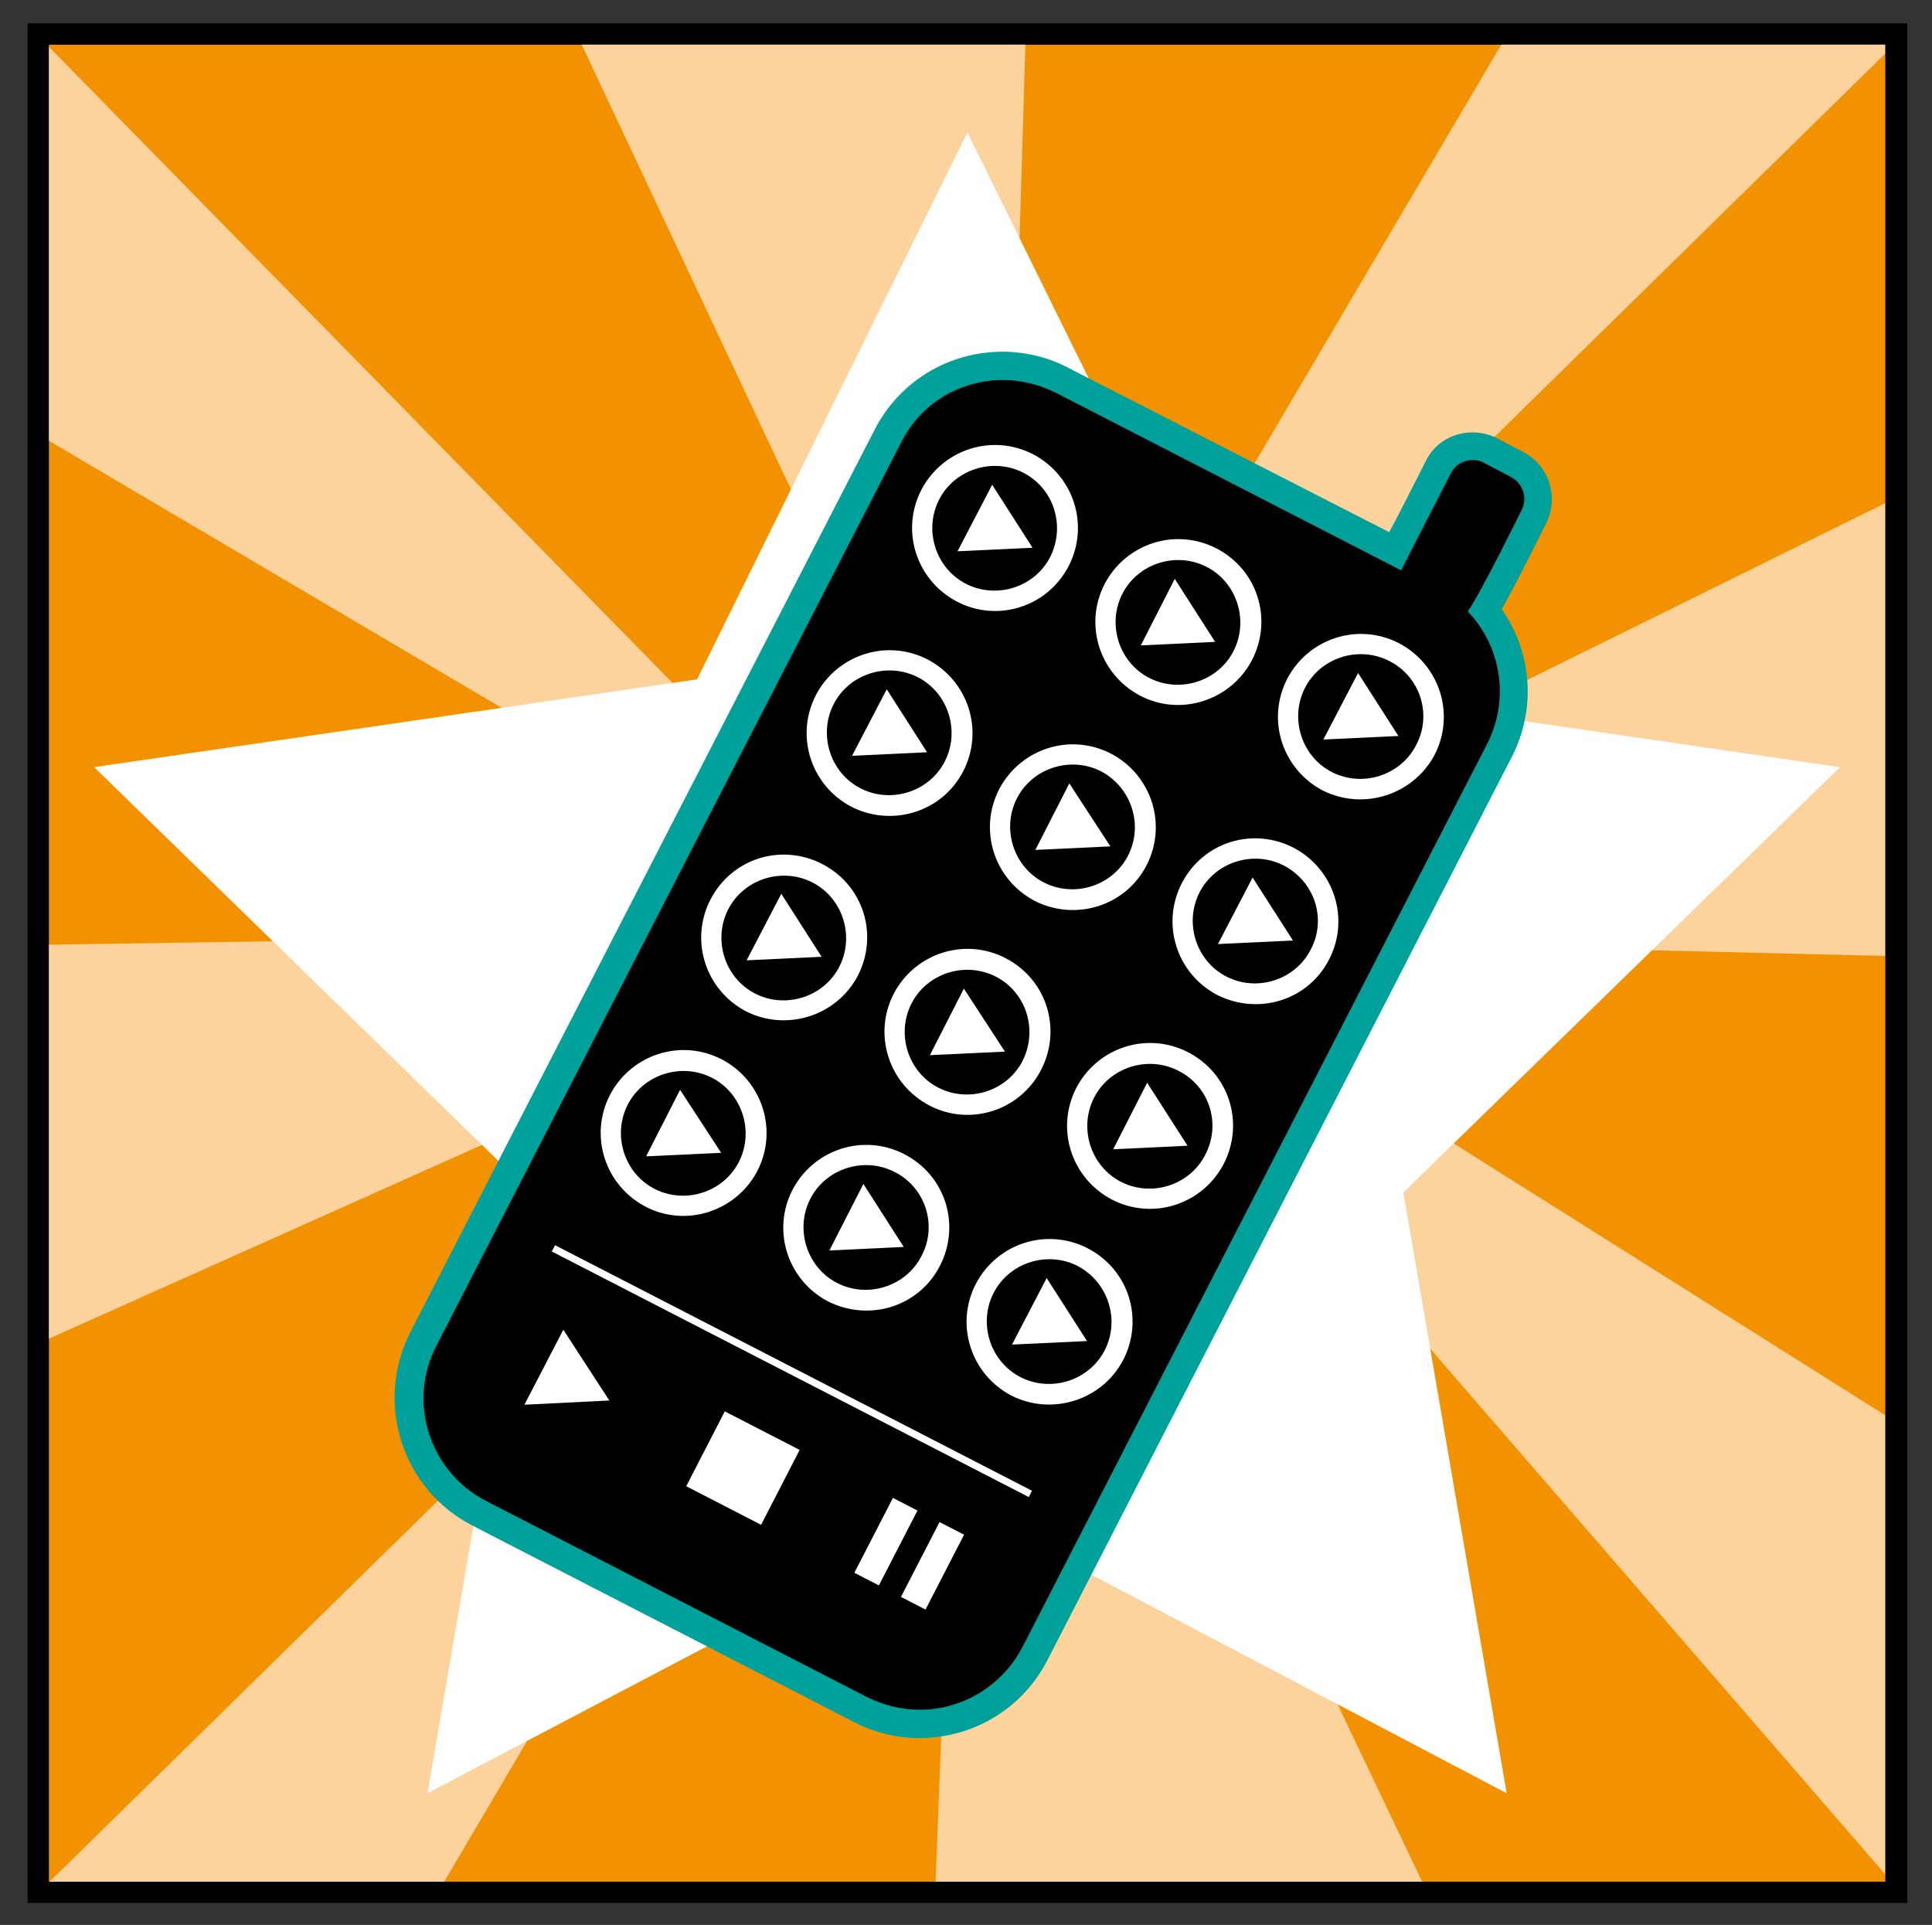 <?xml version="1.0" encoding="utf-8"?>
<!-- Generator: Adobe Illustrator 20.0.0, SVG Export Plug-In . SVG Version: 6.00 Build 0)  -->
<svg version="1.1" id="Calque_1" xmlns="http://www.w3.org/2000/svg" xmlns:xlink="http://www.w3.org/1999/xlink" x="0px" y="0px"
	 viewBox="0 0 273 272" style="enable-background:new 0 0 273 272;" xml:space="preserve">
<rect x="0" y="0" width="273" height="272" fill="#333333" stroke="none"/>
<style type="text/css">
	.st0{fill:#F39200;}
	.st1{fill:#FDD39D;}
	.st2{fill:#FFFFFF;}
	.st3{fill:#00A19A;}
	.st4{fill:none;stroke:#FFFFFF;stroke-miterlimit:10;}
</style>
<g>
	<rect x="6.9" y="6.3" class="st0" width="259.6" height="259.6"/>
</g>
<polygon class="st1" points="139.2,136.2 62.7,266 6.9,266 "/>
<polyline class="st1" points="137.4,132.5 201,266 132.2,266 "/>
<polyline class="st1" points="142.9,122.2 268,201 267.3,265.9 "/>
<polygon class="st1" points="136.3,138.6 6.6,62.1 6.6,6.3 "/>
<polygon class="st1" points="135.8,131.5 6.6,189.3 6.6,133.5 "/>
<polygon class="st1" points="136,135.5 212.5,5.7 268.3,5.7 "/>
<polygon class="st1" points="141.1,131.5 82.1,6.1 144.9,6.1 "/>
<polyline class="st1" points="142.9,132.1 268,70.3 267.2,135.1 "/>
<polygon class="st2" points="136.7,18.7 174.8,96 260,108.4 198.3,168.5 212.9,253.4 136.7,213.3 60.4,253.4 75,168.5 13.3,108.4 
	98.5,96 "/>
<g>
	<path d="M129.9,244c-2.9,0-5.8-0.9-8.4-2.3l-53.8-27.8c-9-4.6-12.5-15.8-7.9-24.7l65.6-127.5c3.2-6.1,9.4-10,16.3-10
		c2.9,0,5.8,0.7,8.4,2l47,24.2c0.9-1.8,2.7-5.2,6.1-11.9c0.9-1.8,2.8-3,4.9-3c0.9,0,1.7,0.2,2.5,0.6l3.8,2c1.3,0.7,2.2,1.8,2.7,3.2
		c0.4,1.4,0.3,2.9-0.3,4.2c-0.5,1-4.6,9.4-6.9,13.2c4.5,5.6,5.4,13.4,2,19.9l-65.6,127.7C143,240,136.8,244,129.9,244
		C129.9,244,129.9,244,129.9,244z"/>
	<path class="st3" d="M141.7,53.7c2.5,0,5.1,0.6,7.5,1.8L198,80.6c0-0.1,7-13.7,7-13.7c0.6-1.2,1.8-1.9,3.1-1.9
		c0.5,0,1.1,0.1,1.6,0.4l3.8,2c1.7,0.9,2.4,3,1.5,4.7c0,0-5.8,11.8-7.6,14.3c4.7,4.9,6,12.4,2.7,18.8l-65.6,127.5
		c-2.9,5.6-8.6,8.9-14.5,8.9c-2.5,0-5.1-0.6-7.5-1.8l-53.8-27.7c-8-4.1-11.2-14-7-22l65.6-127.5C130.1,56.9,135.8,53.7,141.7,53.7
		 M141.7,49.7C141.7,49.7,141.7,49.7,141.7,49.7c-7.7,0-14.6,4.2-18.1,11L58,188.2c-5.1,10-1.2,22.3,8.8,27.4l53.8,27.7
		c2.9,1.5,6.1,2.3,9.3,2.3c7.7,0,14.6-4.2,18.1-11L213.6,107c3.5-6.8,2.9-14.8-1.4-20.9c2.3-4.1,5.5-10.6,6.3-12.2
		c1.8-3.6,0.4-8.1-3.2-10l-3.8-2c-1-0.5-2.2-0.8-3.4-0.8c-2.8,0-5.4,1.5-6.6,4c-2.5,4.9-4.1,8.1-5.2,10.1L151,52
		C148.2,50.5,144.9,49.7,141.7,49.7L141.7,49.7L141.7,49.7z"/>
</g>
<g>
	<polygon class="st2" points="145.9,77.4 135.3,77.9 140.2,68.5 	"/>
	<path class="st2" d="M135.2,85c-5.7-3-8-10-5-15.8c3-5.7,10-8,15.8-5c5.7,3,8,10,5,15.8S140.9,88,135.2,85z M144.6,66.8
		c-4.3-2.2-9.7-0.5-11.9,3.8c-2.2,4.3-0.5,9.7,3.8,11.9c4.3,2.2,9.7,0.5,11.9-3.8C150.6,74.3,148.9,69,144.6,66.8z"/>
</g>
<g>
	<polygon class="st2" points="171.7,90.7 161.2,91.2 166,81.8 	"/>
	<path class="st2" d="M161.1,98.3c-5.7-3-8-10-5-15.8c3-5.7,10-8,15.8-5s8,10,5,15.8C173.9,99,166.8,101.3,161.1,98.3z M170.5,80.1
		c-4.3-2.2-9.7-0.5-11.9,3.8c-2.2,4.3-0.5,9.7,3.8,11.9s9.7,0.5,11.9-3.8C176.5,87.7,174.8,82.3,170.5,80.1z"/>
</g>
<g>
	<polygon class="st2" points="197.6,104 187,104.5 191.9,95.1 	"/>
	<path class="st2" d="M186.9,111.7c-5.7-3-8-10-5-15.8c3-5.7,10-8,15.8-5c5.7,3,8,10,5,15.8C199.7,112.3,192.7,114.6,186.9,111.7z
		 M196.3,93.4c-4.3-2.2-9.7-0.5-11.9,3.8c-2.2,4.3-0.5,9.7,3.8,11.9s9.7,0.5,11.9-3.8C202.4,101,200.7,95.6,196.3,93.4z"/>
</g>
<g>
	<polygon class="st2" points="131,106.3 120.4,106.8 125.3,97.4 	"/>
	<path class="st2" d="M120.3,114c-5.7-3-8-10-5-15.8c3-5.7,10-8,15.8-5c5.7,3,8,10,5,15.8S126,116.9,120.3,114z M129.7,95.7
		c-4.3-2.2-9.7-0.5-11.9,3.8s-0.5,9.7,3.8,11.9c4.3,2.2,9.7,0.5,11.9-3.8C135.7,103.3,134,97.9,129.7,95.7z"/>
</g>
<g>
	<polygon class="st2" points="156.9,119.6 146.3,120.1 151.1,110.7 	"/>
	<path class="st2" d="M146.2,127.3c-5.7-3-8-10-5-15.8c3-5.7,10-8,15.8-5c5.7,3,8,10,5,15.8S151.9,130.2,146.2,127.3z M155.6,109
		c-4.3-2.2-9.7-0.5-11.9,3.8c-2.2,4.3-0.5,9.7,3.8,11.9s9.7,0.5,11.9-3.8C161.6,116.6,159.9,111.3,155.6,109z"/>
</g>
<g>
	<polygon class="st2" points="182.7,132.9 172.1,133.4 177,124 	"/>
	<path class="st2" d="M172,140.6c-5.7-3-8-10-5-15.8s10-8,15.8-5c5.7,3,8,10,5,15.8S177.8,143.5,172,140.6z M181.4,122.3
		c-4.3-2.2-9.7-0.5-11.9,3.8c-2.2,4.3-0.5,9.7,3.8,11.9c4.3,2.2,9.7,0.5,11.9-3.8C187.5,129.9,185.8,124.6,181.4,122.3z"/>
</g>
<g>
	<polygon class="st2" points="116.1,135.2 105.5,135.7 110.4,126.3 	"/>
	<path class="st2" d="M105.4,142.9c-5.7-3-8-10-5-15.8s10-8,15.8-5s8,10,5,15.8C118.2,143.6,111.1,145.8,105.4,142.9z M114.8,124.7
		c-4.3-2.2-9.7-0.5-11.9,3.8s-0.5,9.7,3.8,11.9c4.3,2.2,9.7,0.5,11.9-3.8S119.1,126.9,114.8,124.7z"/>
</g>
<g>
	<polygon class="st2" points="142,148.6 131.4,149.1 136.2,139.7 	"/>
	<path class="st2" d="M131.3,156.2c-5.7-3-8-10-5-15.8c3-5.7,10-8,15.8-5s8,10,5,15.8S137,159.2,131.3,156.2z M140.7,138
		c-4.3-2.2-9.7-0.5-11.9,3.8c-2.2,4.3-0.5,9.7,3.8,11.9c4.3,2.2,9.7,0.5,11.9-3.8C146.7,145.5,145,140.2,140.7,138z"/>
</g>
<g>
	<polygon class="st2" points="167.8,161.9 157.3,162.4 162.1,153 	"/>
	<path class="st2" d="M157.1,169.5c-5.7-3-8-10-5-15.8c3-5.7,10-8,15.8-5s8,10,5,15.8C169.9,170.2,162.9,172.5,157.1,169.5z
		 M166.5,151.3c-4.3-2.2-9.7-0.5-11.9,3.8c-2.2,4.3-0.5,9.7,3.8,11.9c4.3,2.2,9.7,0.5,11.9-3.8C172.6,158.8,170.9,153.5,166.5,151.3
		z"/>
</g>
<g>
	<polygon class="st2" points="101.9,162.9 91.3,163.4 96.1,154 	"/>
	<path class="st2" d="M91.2,170.5c-5.7-3-8-10-5-15.8c3-5.7,10-8,15.8-5c5.7,3,8,10,5,15.8C104,171.2,96.9,173.5,91.2,170.5z
		 M100.6,152.3c-4.3-2.2-9.7-0.5-11.9,3.8s-0.5,9.7,3.8,11.9c4.3,2.2,9.7,0.5,11.9-3.8S104.9,154.5,100.6,152.3z"/>
</g>
<g>
	<polygon class="st2" points="127.7,176.2 117.2,176.7 122,167.3 	"/>
	<path class="st2" d="M117,183.9c-5.7-3-8-10-5-15.8c3-5.7,10-8,15.8-5s8,10,5,15.8S122.8,186.8,117,183.9z M126.4,165.6
		c-4.3-2.2-9.7-0.5-11.9,3.8c-2.2,4.3-0.5,9.7,3.8,11.9c4.3,2.2,9.7,0.5,11.9-3.8C132.5,173.2,130.8,167.8,126.4,165.6z"/>
</g>
<g>
	<polygon class="st2" points="153.6,189.5 143,190 147.9,180.6 	"/>
	<path class="st2" d="M142.9,197.2c-5.7-3-8-10-5-15.8c3-5.7,10-8,15.8-5s8,10,5,15.8C155.7,197.9,148.6,200.1,142.9,197.2z
		 M152.3,178.9c-4.3-2.2-9.7-0.5-11.9,3.8c-2.2,4.3-0.5,9.7,3.8,11.9c4.3,2.2,9.7,0.5,11.9-3.8C158.3,186.5,156.6,181.2,152.3,178.9
		z"/>
</g>
<rect x="99.1" y="201.5" transform="matrix(0.889 0.458 -0.458 0.889 106.603 -25.084)" class="st2" width="11.9" height="11.9"/>
<g>
	
		<rect x="123.3" y="211.9" transform="matrix(0.889 0.458 -0.458 0.889 113.611 -33.185)" class="st2" width="3.9" height="11.9"/>
	
		<rect x="129.9" y="215.3" transform="matrix(0.889 0.458 -0.458 0.889 115.887 -35.817)" class="st2" width="3.9" height="11.9"/>
</g>
<polygon class="st2" points="86.1,197.9 74.1,198.5 79.6,187.9 "/>
<line class="st4" x1="78.2" y1="176.4" x2="145.6" y2="211.1"/>
<path d="M266.4,6.3v259.6H6.9V6.3H266.4 M269.4,3.3h-3H6.9h-3v3v259.6v3h3h259.6h3v-3V6.3V3.3L269.4,3.3z"/>
</svg>
